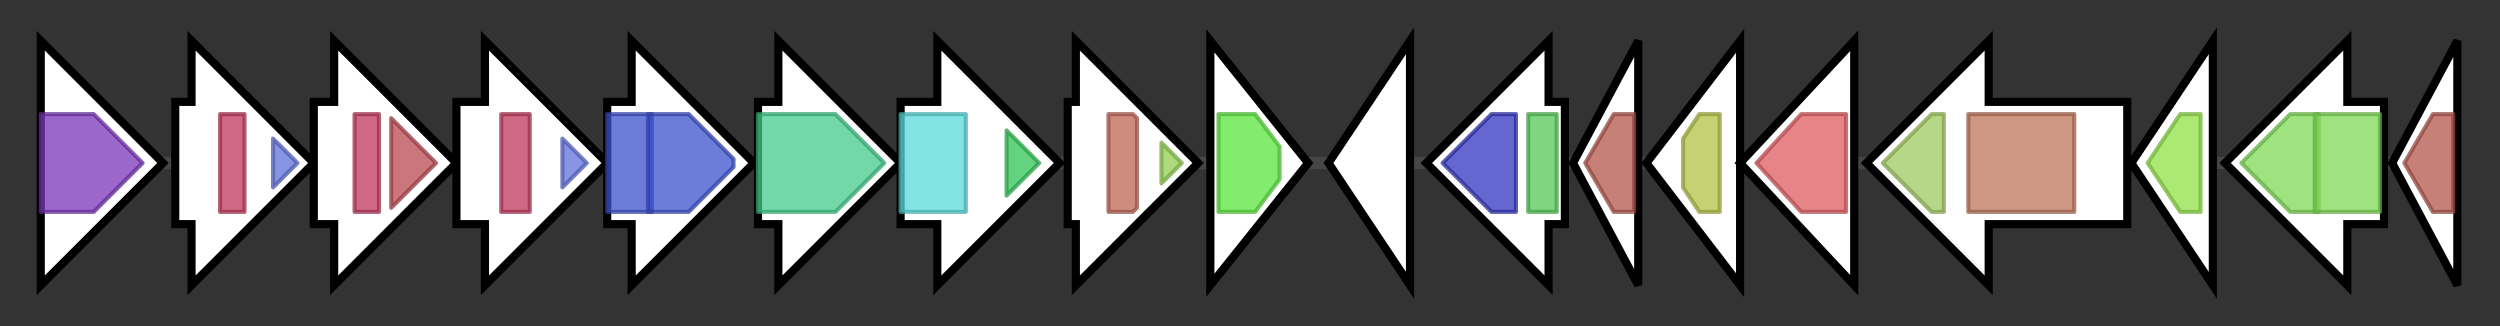<svg version="1.1" baseProfile="full" xmlns="http://www.w3.org/2000/svg" width="613.467" height="80">
	<rect width="100%" height="100%" fill="#333333" stroke="none"/>
	<g>
		<line x1="10" y1="40.0" x2="603.467" y2="40.0" style="stroke:rgb(70,70,70); stroke-width:3 "/>
		<g>
			<title>ppzP
5,10-dihydrophenazine-1-carboxylate 9-dimethylallyltransferase (dihydro-PCA prenyltransferase)</title>
			<polygon class="ppzP
5,10-dihydrophenazine-1-carboxylate 9-dimethylallyltransferase (dihydro-PCA prenyltransferase)" points="10,25 10,25 10,10 40,40 10,70 10,55 10,55" fill="rgb(255,255,255)" fill-opacity="1.0" stroke="rgb(0,0,0)" stroke-width="2"  />
			<g>
				<title>PTase_Orf2 (PF11468)
"Aromatic prenyltransferase Orf2"</title>
				<polygon class="PF11468" points="10,28 23,28 35,40 23,52 10,52" stroke-linejoin="round" width="29" height="24" fill="rgb(121,52,185)" stroke="rgb(96,41,148)" stroke-width="1" opacity="0.75" />
			</g>
		</g>
		<g>
			<title>mk
putative mevalonate kinase</title>
			<polygon class="mk
putative mevalonate kinase" points="43,25 47,25 47,10 77,40 47,70 47,55 43,55" fill="rgb(255,255,255)" fill-opacity="1.0" stroke="rgb(0,0,0)" stroke-width="2"  />
			<g>
				<title>GHMP_kinases_N (PF00288)
"GHMP kinases N terminal domain"</title>
				<rect class="PF00288" x="54" y="28" stroke-linejoin="round" width="6" height="24" fill="rgb(190,54,91)" stroke="rgb(152,43,72)" stroke-width="1" opacity="0.75" />
			</g>
			<g>
				<title>GHMP_kinases_C (PF08544)
"GHMP kinases C terminal"</title>
				<polygon class="PF08544" points="67,34 73,40 67,46" stroke-linejoin="round" width="8" height="24" fill="rgb(95,112,219)" stroke="rgb(76,89,175)" stroke-width="1" opacity="0.75" />
			</g>
		</g>
		<g>
			<title>mdpd
putative diphosphomevalonate decarboxylase</title>
			<polygon class="mdpd
putative diphosphomevalonate decarboxylase" points="77,25 82,25 82,10 112,40 82,70 82,55 77,55" fill="rgb(255,255,255)" fill-opacity="1.0" stroke="rgb(0,0,0)" stroke-width="2"  />
			<g>
				<title>GHMP_kinases_N (PF00288)
"GHMP kinases N terminal domain"</title>
				<rect class="PF00288" x="87" y="28" stroke-linejoin="round" width="6" height="24" fill="rgb(190,54,91)" stroke="rgb(152,43,72)" stroke-width="1" opacity="0.75" />
			</g>
			<g>
				<title>MDD_C (PF18376)
"Mevalonate 5-diphosphate decarboxylase C-terminal domain"</title>
				<polygon class="PF18376" points="96,29 107,40 96,51" stroke-linejoin="round" width="13" height="24" fill="rgb(185,73,82)" stroke="rgb(148,58,65)" stroke-width="1" opacity="0.75" />
			</g>
		</g>
		<g>
			<title>pmk
putative phosphomevalonate kinase</title>
			<polygon class="pmk
putative phosphomevalonate kinase" points="112,25 119,25 119,10 149,40 119,70 119,55 112,55" fill="rgb(255,255,255)" fill-opacity="1.0" stroke="rgb(0,0,0)" stroke-width="2"  />
			<g>
				<title>GHMP_kinases_N (PF00288)
"GHMP kinases N terminal domain"</title>
				<rect class="PF00288" x="123" y="28" stroke-linejoin="round" width="7" height="24" fill="rgb(190,54,91)" stroke="rgb(152,43,72)" stroke-width="1" opacity="0.75" />
			</g>
			<g>
				<title>GHMP_kinases_C (PF08544)
"GHMP kinases C terminal"</title>
				<polygon class="PF08544" points="138,34 144,40 138,46" stroke-linejoin="round" width="8" height="24" fill="rgb(95,112,219)" stroke="rgb(76,89,175)" stroke-width="1" opacity="0.75" />
			</g>
		</g>
		<g>
			<title>ippi
putative type II isopentenyl diphosphate delta isomerase</title>
			<polygon class="ippi
putative type II isopentenyl diphosphate delta isomerase" points="149,25 155,25 155,10 185,40 155,70 155,55 149,55" fill="rgb(255,255,255)" fill-opacity="1.0" stroke="rgb(0,0,0)" stroke-width="2"  />
			<g>
				<title>FMN_dh (PF01070)
"FMN-dependent dehydrogenase"</title>
				<rect class="PF01070" x="149" y="28" stroke-linejoin="round" width="11" height="24" fill="rgb(59,82,204)" stroke="rgb(47,65,163)" stroke-width="1" opacity="0.75" />
			</g>
			<g>
				<title>FMN_dh (PF01070)
"FMN-dependent dehydrogenase"</title>
				<polygon class="PF01070" points="159,28 169,28 180,39 180,41 169,52 159,52" stroke-linejoin="round" width="21" height="24" fill="rgb(59,82,204)" stroke="rgb(47,65,163)" stroke-width="1" opacity="0.75" />
			</g>
		</g>
		<g>
			<title>hmgr
putative 3-hydroxy-3-methylglutaryl-CoA reductase</title>
			<polygon class="hmgr
putative 3-hydroxy-3-methylglutaryl-CoA reductase" points="186,25 191,25 191,10 221,40 191,70 191,55 186,55" fill="rgb(255,255,255)" fill-opacity="1.0" stroke="rgb(0,0,0)" stroke-width="2"  />
			<g>
				<title>HMG-CoA_red (PF00368)
"Hydroxymethylglutaryl-coenzyme A reductase"</title>
				<polygon class="PF00368" points="186,28 205,28 217,40 205,52 186,52" stroke-linejoin="round" width="33" height="24" fill="rgb(67,203,137)" stroke="rgb(53,162,109)" stroke-width="1" opacity="0.75" />
			</g>
		</g>
		<g>
			<title>hmgs
putative 3-hydroxy-3-methylglutaryl-CoA synthase</title>
			<polygon class="hmgs
putative 3-hydroxy-3-methylglutaryl-CoA synthase" points="221,25 230,25 230,10 260,40 230,70 230,55 221,55" fill="rgb(255,255,255)" fill-opacity="1.0" stroke="rgb(0,0,0)" stroke-width="2"  />
			<g>
				<title>HMG_CoA_synt_N (PF01154)
"Hydroxymethylglutaryl-coenzyme A synthase N terminal"</title>
				<rect class="PF01154" x="221" y="28" stroke-linejoin="round" width="16" height="24" fill="rgb(88,216,218)" stroke="rgb(70,172,174)" stroke-width="1" opacity="0.75" />
			</g>
			<g>
				<title>HMG_CoA_synt_C (PF08540)
"Hydroxymethylglutaryl-coenzyme A synthase C terminal"</title>
				<polygon class="PF08540" points="247,32 255,40 247,48" stroke-linejoin="round" width="9" height="24" fill="rgb(49,194,86)" stroke="rgb(39,155,68)" stroke-width="1" opacity="0.75" />
			</g>
		</g>
		<g>
			<title>ppzT
putative 3-oxoacyl-[acyl-carrier-protein] synthase</title>
			<polygon class="ppzT
putative 3-oxoacyl-[acyl-carrier-protein] synthase" points="262,25 264,25 264,10 294,40 264,70 264,55 262,55" fill="rgb(255,255,255)" fill-opacity="1.0" stroke="rgb(0,0,0)" stroke-width="2"  />
			<g>
				<title>ACP_syn_III (PF08545)
"3-Oxoacyl-[acyl-carrier-protein (ACP)] synthase III"</title>
				<polygon class="PF08545" points="272,28 278,28 279,29 279,51 278,52 272,52" stroke-linejoin="round" width="7" height="24" fill="rgb(189,102,84)" stroke="rgb(151,81,67)" stroke-width="1" opacity="0.75" />
			</g>
			<g>
				<title>ACP_syn_III_C (PF08541)
"3-Oxoacyl-[acyl-carrier-protein (ACP)] synthase III C terminal"</title>
				<polygon class="PF08541" points="285,35 290,40 285,45" stroke-linejoin="round" width="8" height="24" fill="rgb(146,207,81)" stroke="rgb(116,165,64)" stroke-width="1" opacity="0.75" />
			</g>
		</g>
		<g>
			<title>ppzU
putative WrbA NAD(P)H:quinone oxidoreductase</title>
			<polygon class="ppzU
putative WrbA NAD(P)H:quinone oxidoreductase" points="297,10 321,40 297,70" fill="rgb(255,255,255)" fill-opacity="1.0" stroke="rgb(0,0,0)" stroke-width="2"  />
			<g>
				<title>FMN_red (PF03358)
"NADPH-dependent FMN reductase"</title>
				<polygon class="PF03358" points="299,28 308,28 314,36 314,44 308,52 299,52" stroke-linejoin="round" width="15" height="24" fill="rgb(90,228,61)" stroke="rgb(72,182,48)" stroke-width="1" opacity="0.75" />
			</g>
		</g>
		<g>
			<title>ppzV
conserved hypothetical protein ovmZ-like</title>
			<polygon class="ppzV
conserved hypothetical protein ovmZ-like" points="326,40 346,10 346,70" fill="rgb(255,255,255)" fill-opacity="1.0" stroke="rgb(0,0,0)" stroke-width="2"  />
		</g>
		<g>
			<title>ppzM
putative phenazine N-methyltransferase</title>
			<polygon class="ppzM
putative phenazine N-methyltransferase" points="384,25 380,25 380,10 350,40 380,70 380,55 384,55" fill="rgb(255,255,255)" fill-opacity="1.0" stroke="rgb(0,0,0)" stroke-width="2"  />
			<g>
				<title>Methyltransf_2 (PF00891)
"O-methyltransferase domain"</title>
				<polygon class="PF00891" points="354,40 366,28 372,28 372,52 366,52" stroke-linejoin="round" width="20" height="24" fill="rgb(50,51,190)" stroke="rgb(39,40,152)" stroke-width="1" opacity="0.75" />
			</g>
			<g>
				<title>Dimerisation2 (PF16864)
"Dimerisation domain"</title>
				<rect class="PF16864" x="375" y="28" stroke-linejoin="round" width="7" height="24" fill="rgb(84,199,85)" stroke="rgb(67,159,68)" stroke-width="1" opacity="0.75" />
			</g>
		</g>
		<g>
			<title>ppzB
putative enzyme of phenazine biosynthesis</title>
			<polygon class="ppzB
putative enzyme of phenazine biosynthesis" points="386,40 402,10 402,70" fill="rgb(255,255,255)" fill-opacity="1.0" stroke="rgb(0,0,0)" stroke-width="2"  />
			<g>
				<title>PHZA_PHZB (PF03284)
"Phenazine biosynthesis protein A/B"</title>
				<polygon class="PF03284" points="389,40 396,28 401,28 401,52 396,52" stroke-linejoin="round" width="15" height="24" fill="rgb(179,85,75)" stroke="rgb(143,68,60)" stroke-width="1" opacity="0.75" />
			</g>
		</g>
		<g>
			<title>ppzG
putative FMN-dependent oxidase</title>
			<polygon class="ppzG
putative FMN-dependent oxidase" points="404,40 427,10 427,70" fill="rgb(255,255,255)" fill-opacity="1.0" stroke="rgb(0,0,0)" stroke-width="2"  />
			<g>
				<title>PNP_phzG_C (PF10590)
"Pyridoxine 5'-phosphate oxidase C-terminal dimerisation region"</title>
				<polygon class="PF10590" points="408,40 408,40 408,40" stroke-linejoin="round" width="4" height="24" fill="rgb(86,221,142)" stroke="rgb(68,176,113)" stroke-width="1" opacity="0.75" />
			</g>
			<g>
				<title>Putative_PNPOx (PF01243)
"Pyridoxamine 5'-phosphate oxidase"</title>
				<polygon class="PF01243" points="413,34 417,28 422,28 422,52 417,52 413,46" stroke-linejoin="round" width="9" height="24" fill="rgb(177,193,67)" stroke="rgb(141,154,53)" stroke-width="1" opacity="0.75" />
			</g>
		</g>
		<g>
			<title>ppzF
putative trans-2,3-dihydro-3-hydroxyanthranilate isomerase</title>
			<polygon class="ppzF
putative trans-2,3-dihydro-3-hydroxyanthranilate isomerase" points="427,40 455,10 455,70" fill="rgb(255,255,255)" fill-opacity="1.0" stroke="rgb(0,0,0)" stroke-width="2"  />
			<g>
				<title>PhzC-PhzF (PF02567)
"Phenazine biosynthesis-like protein"</title>
				<polygon class="PF02567" points="431,40 442,28 453,28 453,52 442,52" stroke-linejoin="round" width="26" height="24" fill="rgb(223,91,96)" stroke="rgb(178,72,76)" stroke-width="1" opacity="0.75" />
			</g>
		</g>
		<g>
			<title>ppzE
putative 2-amino-2-desoxy-isochorismate synthase</title>
			<polygon class="ppzE
putative 2-amino-2-desoxy-isochorismate synthase" points="522,25 488,25 488,10 458,40 488,70 488,55 522,55" fill="rgb(255,255,255)" fill-opacity="1.0" stroke="rgb(0,0,0)" stroke-width="2"  />
			<g>
				<title>GATase (PF00117)
"Glutamine amidotransferase class-I"</title>
				<polygon class="PF00117" points="462,40 474,28 477,28 477,52 474,52" stroke-linejoin="round" width="18" height="24" fill="rgb(159,201,96)" stroke="rgb(127,160,76)" stroke-width="1" opacity="0.75" />
			</g>
			<g>
				<title>Chorismate_bind (PF00425)
"chorismate binding enzyme"</title>
				<rect class="PF00425" x="483" y="28" stroke-linejoin="round" width="26" height="24" fill="rgb(188,116,88)" stroke="rgb(150,92,70)" stroke-width="1" opacity="0.75" />
			</g>
		</g>
		<g>
			<title>ppzD
putative 2,3-dihydro-3-hydroxy-anthranilate synthase</title>
			<polygon class="ppzD
putative 2,3-dihydro-3-hydroxy-anthranilate synthase" points="523,40 543,10 543,70" fill="rgb(255,255,255)" fill-opacity="1.0" stroke="rgb(0,0,0)" stroke-width="2"  />
			<g>
				<title>Isochorismatase (PF00857)
"Isochorismatase family"</title>
				<polygon class="PF00857" points="527,40 535,28 540,28 540,52 535,52" stroke-linejoin="round" width="17" height="24" fill="rgb(144,224,70)" stroke="rgb(115,179,56)" stroke-width="1" opacity="0.75" />
			</g>
		</g>
		<g>
			<title>ppzC
putative 3-deoxy-D-arabino-heptulosonic acid 7-phosphate synthase</title>
			<polygon class="ppzC
putative 3-deoxy-D-arabino-heptulosonic acid 7-phosphate synthase" points="585,25 576,25 576,10 546,40 576,70 576,55 585,55" fill="rgb(255,255,255)" fill-opacity="1.0" stroke="rgb(0,0,0)" stroke-width="2"  />
			<g>
				<title>DAHP_synth_2 (PF01474)
"Class-II DAHP synthetase family"</title>
				<polygon class="PF01474" points="550,40 562,28 569,28 569,52 562,52" stroke-linejoin="round" width="23" height="24" fill="rgb(126,217,84)" stroke="rgb(100,173,67)" stroke-width="1" opacity="0.75" />
			</g>
			<g>
				<title>DAHP_synth_2 (PF01474)
"Class-II DAHP synthetase family"</title>
				<rect class="PF01474" x="568" y="28" stroke-linejoin="round" width="16" height="24" fill="rgb(126,217,84)" stroke="rgb(100,173,67)" stroke-width="1" opacity="0.75" />
			</g>
		</g>
		<g>
			<title>ppzA
putative enzyme of phenazine biosynthesis</title>
			<polygon class="ppzA
putative enzyme of phenazine biosynthesis" points="587,40 603,10 603,70" fill="rgb(255,255,255)" fill-opacity="1.0" stroke="rgb(0,0,0)" stroke-width="2"  />
			<g>
				<title>PHZA_PHZB (PF03284)
"Phenazine biosynthesis protein A/B"</title>
				<polygon class="PF03284" points="590,40 597,28 602,28 602,52 597,52" stroke-linejoin="round" width="15" height="24" fill="rgb(179,85,75)" stroke="rgb(143,68,60)" stroke-width="1" opacity="0.75" />
			</g>
		</g>
	</g>
</svg>
